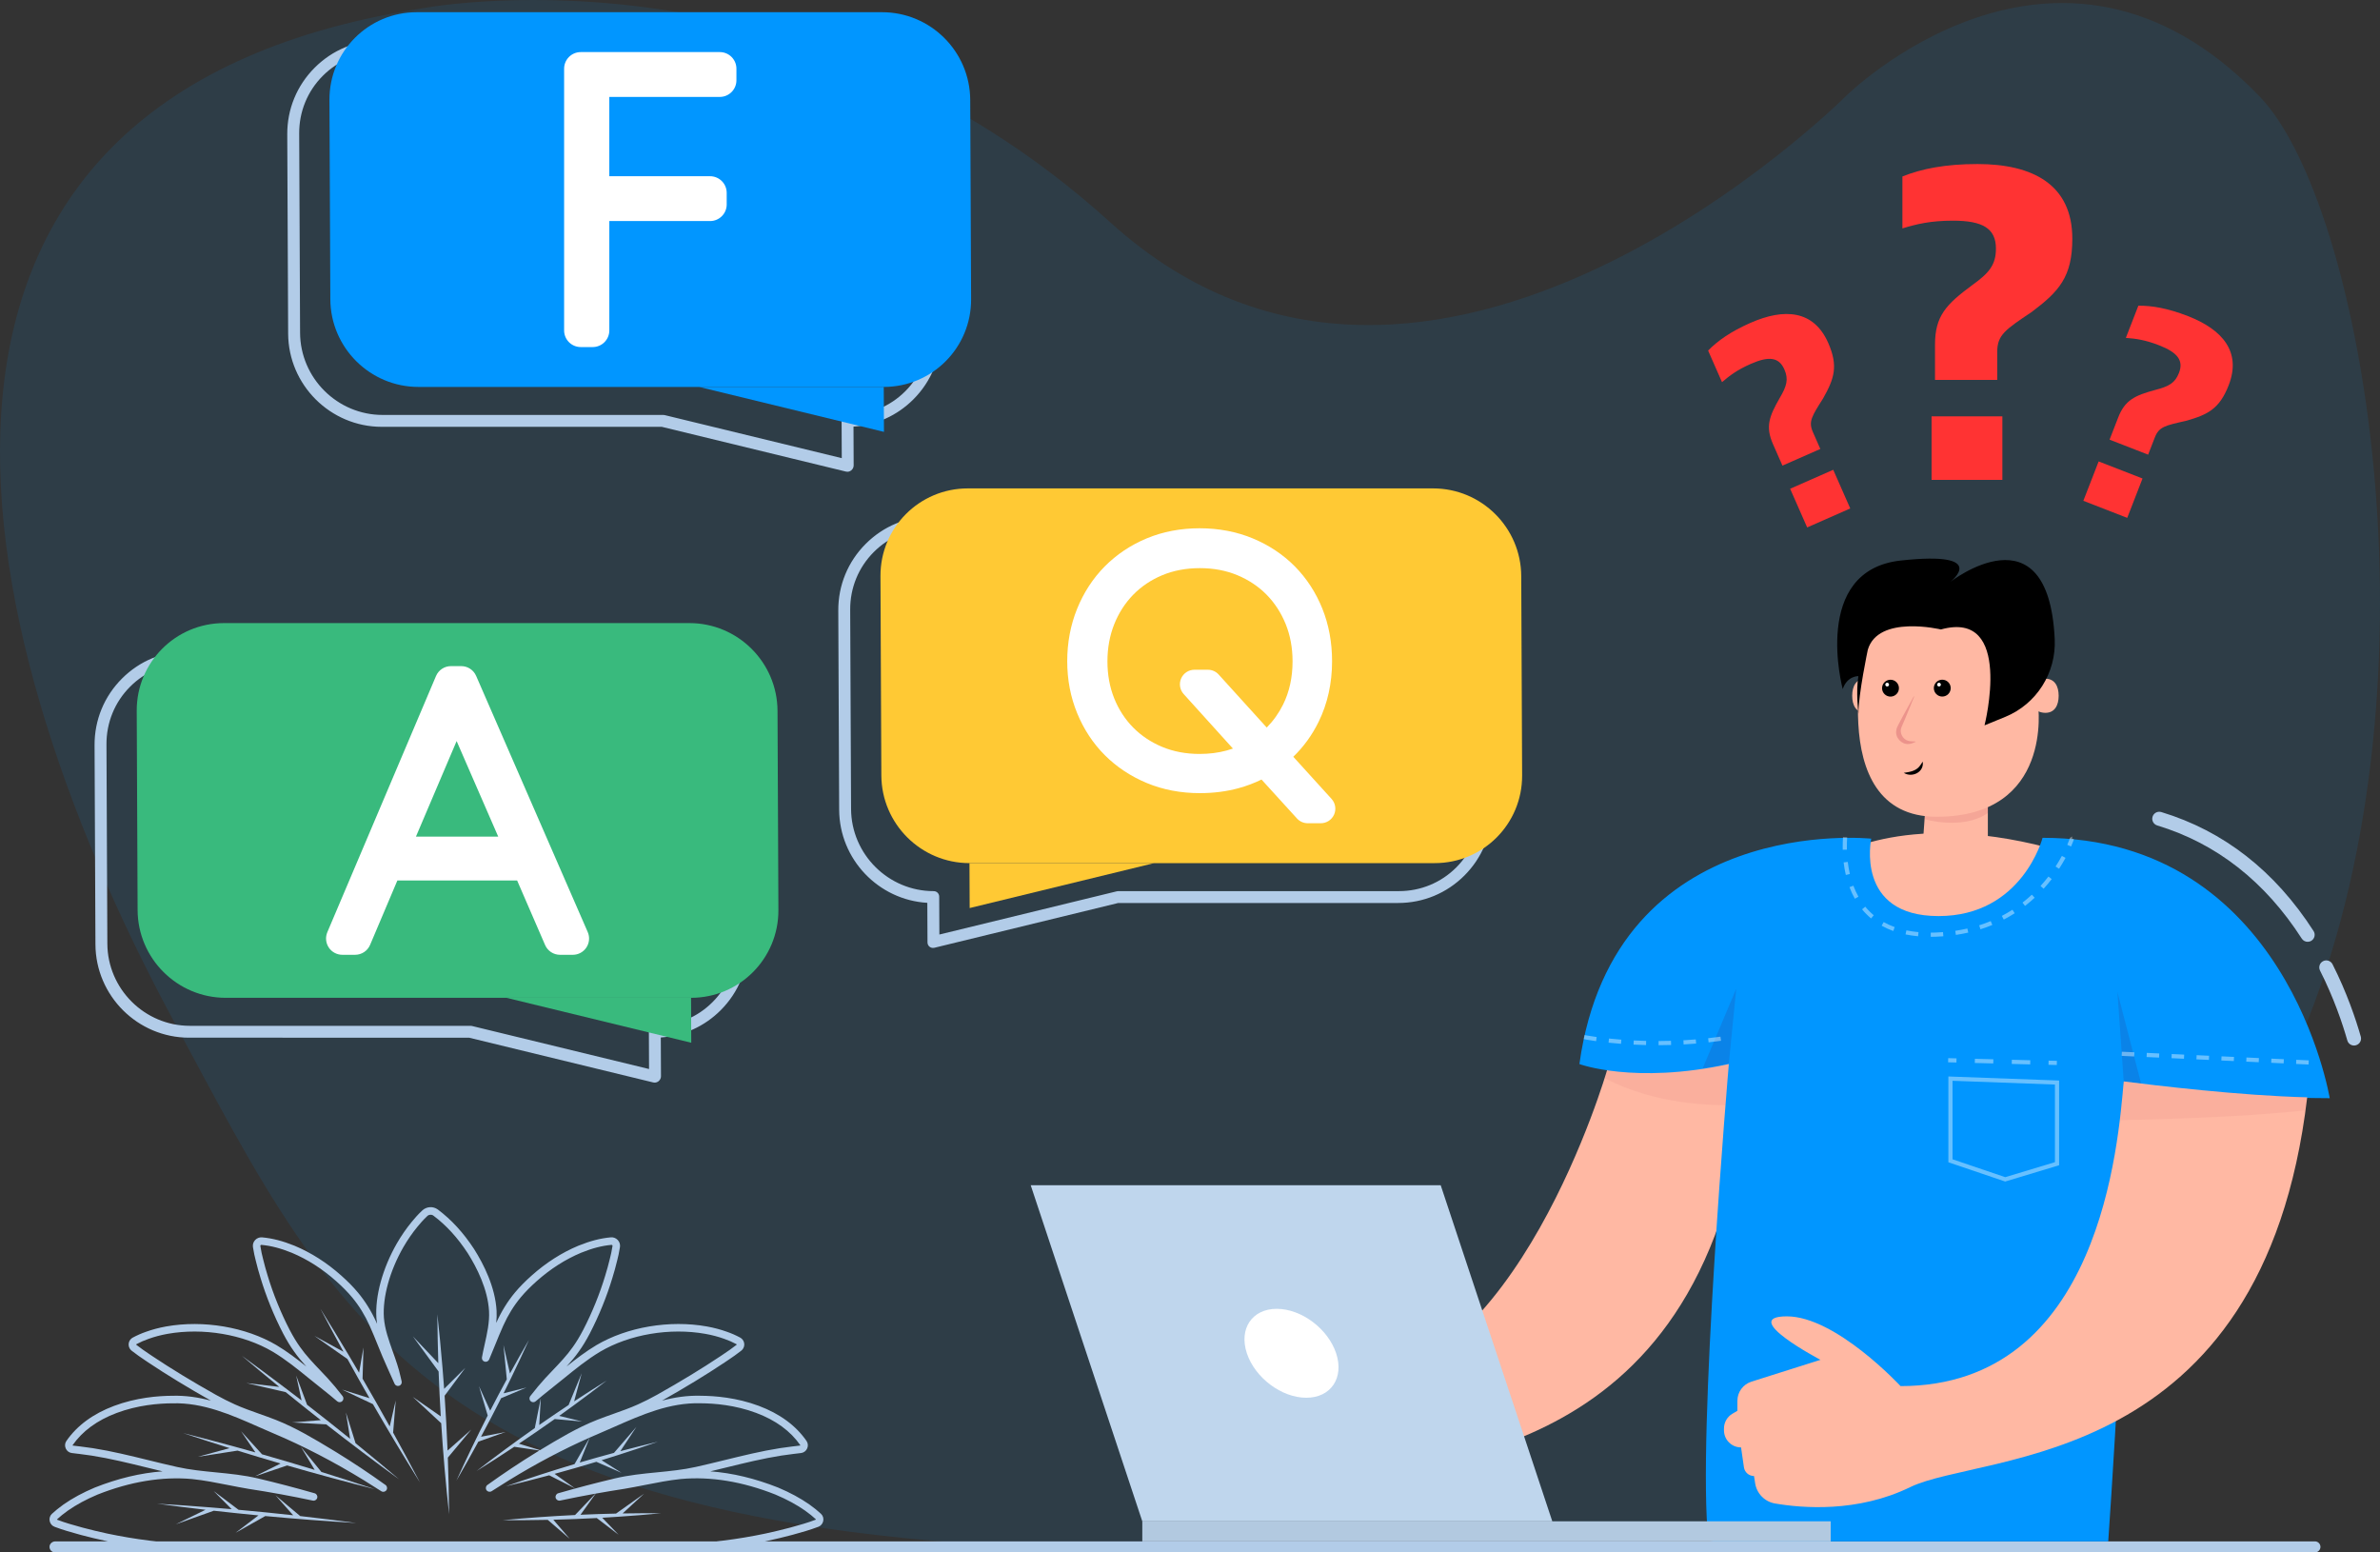 <?xml version="1.0" encoding="UTF-8"?>
<svg id="_ëîé_1" data-name="‘ëîé_1" xmlns="http://www.w3.org/2000/svg" viewBox="0 0 2271.15 1481.17">
  <rect x="0" y="0" width="2271.15" height="1481.17" fill="#333333" stroke="none"/>
  <defs>
    <style>
      .cls-1, .cls-2, .cls-3, .cls-4, .cls-5, .cls-6, .cls-7, .cls-8, .cls-9, .cls-10, .cls-11, .cls-12, .cls-13, .cls-14, .cls-15 {
        stroke-width: 0px;
      }

      .cls-1, .cls-4, .cls-9 {
        fill: #9e002d;
      }

      .cls-2 {
        fill: #ffb8a3;
      }

      .cls-4 {
        opacity: .05;
      }

      .cls-16, .cls-15 {
        opacity: .2;
      }

      .cls-5 {
        fill: #b2cce8;
      }

      .cls-6 {
        fill: #b2c9e0;
      }

      .cls-17 {
        opacity: .4;
      }

      .cls-7 {
        fill: #ffc934;
      }

      .cls-8 {
        fill: #fff;
      }

      .cls-9, .cls-11 {
        opacity: .1;
      }

      .cls-10 {
        fill: #f33;
      }

      .cls-11, .cls-13 {
        fill: #0196ff;
      }

      .cls-12 {
        fill: #39ba7d;
      }

      .cls-14 {
        fill: #bfd6ed;
      }

      .cls-15 {
        fill: #2d3b8f;
      }
    </style>
  </defs>
  <g>
    <path class="cls-11" d="m1129.18,1479.44c-717.21,0-803.6-208.59-963.95-506.24C-43.83,585.13-137.6,93.68,399.3,8.57c0,0,355.73-72.42,660.46,203.79,304.74,276.21,701.37-120.35,701.37-120.35,0,0,201.89-200.52,395.11,0,97.98,101.68,177.17,551.31,45.91,881.6-147.05,370.02-96.95,507.56-972.61,507.56l-100.36-1.73Z"/>
    <g>
      <g>
        <path class="cls-5" d="m449.71,1363.98l-22.6,20.04c-.7-17.46-1.64-34.9-2.83-52.33l19.76-26.62-20.21,20.04c-.48-6.74-1.01-13.47-1.57-20.2l.03-.03-.04-.04c-1.4-16.96-3.03-33.9-4.9-50.82.11,15.54.42,31.09.92,46.62l-24.19-25.5,24.47,33.44c.52,14.27,1.21,28.54,2.06,42.8l-26.69-18.57,27.1,25.1c1.84,28.99,4.34,57.93,7.52,86.8-.13-18-.54-35.99-1.19-53.97l22.35-26.74Z"/>
        <path class="cls-5" d="m377.63,1336.22l-5.74,24.78c-8.48-15.27-17.11-30.46-25.9-45.56l.84-29.74-4.16,24.04c-3.41-5.83-6.85-11.64-10.31-17.44v-.04s-.04-.02-.04-.02c-8.72-14.61-17.57-29.14-26.58-43.57,7.21,13.76,14.55,27.45,22.02,41.08l-27.71-15.14,31.54,22.1c6.9,12.5,13.9,24.95,21.02,37.34l-26.18-8.22,29.44,13.88c14.53,25.15,29.47,50.06,44.84,74.69-8.35-15.93-16.88-31.77-25.57-47.52l2.5-30.65Z"/>
        <path class="cls-5" d="m330.12,1347.62l3.98,25.16c-13.59-10.98-27.29-21.82-41.1-32.52l-10.39-27.91,5.16,23.84c-5.35-4.12-10.72-8.21-16.1-12.29l-.02-.05h-.06c-13.56-10.28-27.21-20.43-40.97-30.42,11.85,10.05,23.79,19.99,35.83,29.82l-31.37-3.64,37.56,8.66c11.08,8.99,22.23,17.91,33.46,26.71l-27.35,2.21,32.53,1.82c22.89,17.86,46.08,35.35,69.55,52.41-13.71-11.62-27.57-23.09-41.53-34.43l-9.19-29.37Z"/>
        <path class="cls-5" d="m287.26,1380.61l13.04,21.84c-16.7-5.13-33.45-10.09-50.25-14.88l-20.01-22.02,13.67,20.21c-6.5-1.84-13.01-3.64-19.52-5.42l-.03-.03h-.05c-16.41-4.48-32.87-8.81-49.36-12.97,14.73,4.92,29.52,9.7,44.35,14.35l-30.47,8.29,38.05-5.93c13.64,4.23,27.32,8.34,41.03,12.34l-24.56,12.22,30.84-10.4c27.9,8.06,55.94,15.65,84.09,22.75-17.06-5.69-34.19-11.19-51.37-16.53l-19.44-23.82Z"/>
        <path class="cls-5" d="m262.89,1426.72l16.89,19.02c-17.36-1.92-34.75-3.66-52.15-5.23l-23.77-17.89,17.2,17.3c-6.73-.59-13.46-1.14-20.19-1.68l-.03-.03-.04.02c-16.96-1.35-33.94-2.53-50.92-3.53,15.39,2.08,30.81,4.01,46.25,5.81l-28.38,13.84,36.27-12.94c14.19,1.6,28.39,3.09,42.61,4.46l-21.85,16.6,28.36-15.98c28.92,2.7,57.88,4.92,86.86,6.64-17.82-2.4-35.68-4.61-53.56-6.64l-23.55-19.77Z"/>
        <path class="cls-5" d="m482.49,1366.29l-23.48,4.54c6.57-12.17,12.96-24.44,19.18-36.79l24.2-10.17-21.85,5.5c2.39-4.78,4.75-9.58,7.08-14.39h.03s0-.05,0-.05c5.88-12.12,11.61-24.32,17.15-36.59-6.19,10.63-12.25,21.34-18.17,32.13l-6.19-27.13,3.18,32.65c-5.4,9.93-10.69,19.93-15.86,29.98l-10.69-23.42,8.34,28.02c-10.44,20.49-20.41,41.21-29.88,62.16,7.17-12.31,14.15-24.73,20.96-37.25l26.01-9.2Z"/>
        <path class="cls-5" d="m729.91,1470.66c.68-.14,1.37-.27,2.04-.41,7.95-1.71,15.93-3.62,23.76-5.71l1.34-.37c7.71-2.12,15.68-4.32,23.74-7.39,2.42-.83,4.25-2.93,4.79-5.52.55-2.62-.28-5.22-2.21-6.96-3.09-2.88-6.49-5.62-11.03-8.88-.01,0-.03-.02-.04-.03-8.62-6.01-18.32-11.25-29.64-16.03-.02,0-.05-.02-.07-.03-22.09-8.76-43.76-13.94-64.73-15.5,5.05-1.2,10.1-2.44,15.06-3.66,17.24-4.23,35.07-8.61,52.57-11.36,3.13-.5,8.3-1.17,12.11-1.65l1.14-.12c1.87-.2,3.79-.4,5.83-.71,2.49-.34,4.61-1.94,5.67-4.31,1.07-2.38.85-5.05-.59-7.16-10.18-14.72-25.49-25.98-45.5-33.49-20.95-7.86-41.79-9.59-55.6-9.66-12.8-.35-25.03,1.51-36.86,4.67,22-12.39,42.16-24.68,59.98-36.57.9-.61,1.8-1.22,2.69-1.82,4.37-2.95,8.51-5.74,12.91-9.22,1.6-1.22,2.66-3.06,2.91-5.06.25-2.04-.32-4.04-1.6-5.62-.62-.77-1.41-1.42-2.3-1.9-4.18-2.24-8.44-4.1-12.65-5.54-6.12-2.2-12.42-3.86-19.25-5.09-35.49-6.32-75.79.51-105.21,17.83-10.08,6.01-19.46,13.16-28.51,20.41,4.19-4.6,8.23-9.36,11.75-14.38,3.54-4.9,6.86-10.37,10.48-17.25,8.68-16.77,16.13-35.1,21.51-52.97,1.55-4.93,3.26-11.16,4.59-16.67.84-3.28,1.89-7.68,2.62-12.66.39-2.46-.38-4.93-2.12-6.77-1.75-1.86-4.18-2.78-6.64-2.53-10.01.93-19.56,3.4-30.98,8.01-.01,0-.03.01-.04.02-15.79,6.61-30.76,16.17-44.49,28.42-6.2,5.51-11.56,10.96-15.92,16.19-7.05,8.45-13.07,18.21-17.88,29.01,0,0,0,0,0,0,.39-3.86.54-7.74.33-11.64-1.25-22.52-12.34-44.39-21.42-58.77-.01-.02-.02-.03-.03-.05-10.2-15.58-21.5-27.92-34.56-37.72l-.04-.03c-4.54-3.33-10.8-2.9-14.91.95-4.22,3.95-7.47,7.75-9.83,10.63-5.31,6.44-10.02,13.24-14.4,20.82-13.62,23.76-20.9,50.4-19.47,71.31.14,1.81.36,3.6.63,5.39-.18-.41-.37-.82-.55-1.23-4.79-10.65-10.75-20.29-17.71-28.64-4.36-5.24-9.72-10.69-15.91-16.19-13.74-12.25-28.71-21.82-44.5-28.43-.01,0-.03-.01-.04-.02-11.42-4.61-20.97-7.08-30.95-8.01-2.49-.25-4.92.67-6.67,2.52-1.74,1.85-2.51,4.32-2.12,6.77.73,4.98,1.78,9.38,2.62,12.66,1.33,5.52,3.04,11.75,4.58,16.64,5.4,17.91,12.84,36.25,21.54,53.04,3.61,6.85,6.94,12.32,10.47,17.22,3.52,5.03,7.56,9.78,11.75,14.38-9.05-7.25-18.44-14.41-28.53-20.42-29.4-17.31-69.71-24.14-105.2-17.82-6.83,1.23-13.13,2.89-19.25,5.09-4.21,1.44-8.46,3.31-12.66,5.55-.87.47-1.66,1.13-2.27,1.88-1.29,1.59-1.86,3.59-1.61,5.63.25,2,1.31,3.84,2.91,5.06,4.41,3.49,8.54,6.27,12.91,9.22.89.6,1.78,1.2,2.71,1.83,17.79,11.87,37.95,24.16,59.95,36.55-11.83-3.16-24.06-5.03-36.86-4.67-13.81.07-34.65,1.8-55.6,9.66-20.01,7.51-35.32,18.77-45.51,33.5-1.43,2.09-1.65,4.76-.58,7.15,1.06,2.36,3.18,3.97,5.67,4.31,2.03.31,3.96.52,5.83.71l1.14.12c3.81.48,8.99,1.15,12.12,1.65,17.49,2.74,35.32,7.12,52.56,11.35,4.96,1.22,10.01,2.46,15.06,3.66-20.97,1.56-42.64,6.74-64.73,15.5-.02,0-.05.02-.07.03-11.32,4.77-21.02,10.02-29.64,16.03-.01,0-.03.02-.04.03-4.53,3.26-7.93,5.99-11.03,8.88-1.93,1.74-2.76,4.34-2.21,6.96.54,2.58,2.37,4.69,4.79,5.52,8.05,3.06,16.03,5.26,23.74,7.39l1.37.38c7.79,2.07,15.77,3.99,23.74,5.7.67.14,1.36.27,2.03.41h-50.27c-2.85,0-5.4,2.13-5.55,4.97-.16,3.03,2.25,5.54,5.25,5.54h2156.56c2.9,0,5.26-2.35,5.26-5.26h0c0-2.9-2.35-5.26-5.26-5.26H729.91Zm-45.92,0H148.97c-2.12-.22-4.3-.47-6.55-.75-13.53-1.7-26.96-3.96-39.9-6.69-7.84-1.68-15.71-3.57-23.36-5.61l-1.34-.37c-7.92-2.18-15.4-4.24-23.16-7.2-.05-.02-.1-.03-.16-.05-.07-.06-.12-.28-.1-.34.02-.02.05-.04.07-.06,2.86-2.67,6.04-5.23,10.32-8.3,8.19-5.71,17.43-10.7,28.26-15.27,31.31-12.41,61.66-17.4,90.2-14.84,11.42,1.17,22.98,3.46,34.16,5.67,6.54,1.29,13.3,2.63,20,3.74.02,0,.03,0,.05,0,20.04,3.05,40.58,6.81,61.04,11.15,1.89.41,3.77-.77,4.23-2.65.47-1.88-.63-3.79-2.5-4.33-18.2-5.23-36.3-9.97-53.77-14.09-13.36-3.22-27.12-4.56-40.43-5.86-12.3-1.2-25.03-2.45-37.16-5.18-8.97-1.98-18.19-4.25-27.11-6.44-17.39-4.27-35.37-8.68-53.15-11.47-3.23-.51-8.52-1.2-12.39-1.68-.02,0-.04,0-.06,0l-1.19-.13c-1.79-.19-3.64-.38-5.52-.67-.03,0-.04,0-.07,0-.07-.04-.15-.21-.14-.29,9.33-13.47,23.49-23.84,42.09-30.82,19.98-7.49,39.93-9.14,53.15-9.2.03,0,.06,0,.09,0,29.31-.84,56.13,11,82.07,22.45,4.56,2.01,9.28,4.1,13.96,6.08,28.5,11.99,57.68,27.11,86.73,44.93,5.57,3.43,11.12,6.93,16.5,10.4,1.64,1.06,3.82.61,4.92-1,1.1-1.61.71-3.8-.87-4.94-15.29-10.99-31.05-21.48-46.87-31.2l-3.85-2.33c-17.11-10.34-34.81-21.03-53.91-28.56-5.25-2.08-10.63-3.98-15.83-5.82-7.81-2.77-15.89-5.63-23.46-9.05-5.83-2.63-11.77-5.63-18.14-9.17-22.23-12.49-42.59-24.88-60.47-36.82-.91-.62-1.81-1.23-2.71-1.83-4.27-2.88-8.3-5.6-12.5-8.92-.03-.02-.05-.04-.08-.06-.09-.07-.12-.16-.13-.22-.01-.12.04-.19.06-.22.02-.02.06-.06.09-.08,3.85-2.06,7.75-3.77,11.6-5.09.02,0,.03-.01.05-.02,5.75-2.06,11.67-3.63,18.11-4.79,33.87-6.03,72.3.46,100.27,16.93,12.45,7.42,24,16.82,35.18,25.91,4.22,3.44,8.59,6.99,12.94,10.38,4.42,3.47,8.85,7.11,13.56,11.13,1.4,1.2,3.48,1.14,4.81-.13,1.33-1.27,1.49-3.35.36-4.8-5.06-6.53-9.72-12.1-14.25-17.04-2.25-2.44-4.62-4.92-6.9-7.31-6.82-7.15-13.88-14.54-19.39-22.41-.01-.01-.02-.03-.03-.04-3.34-4.62-6.5-9.83-9.94-16.36-8.48-16.38-15.75-34.29-21.04-51.82-1.48-4.72-3.19-10.93-4.46-16.23,0-.02,0-.03-.01-.05-.8-3.12-1.8-7.3-2.48-11.98,0-.02,0-.04,0-.05-.06-.34.16-.62.26-.72.1-.1.35-.34.74-.3,9.27.86,18.2,3.18,28.93,7.51,15.04,6.3,29.33,15.43,42.47,27.16,5.93,5.27,11.04,10.46,15.17,15.42,6.55,7.85,12.16,16.93,16.68,26.99,2.73,6.04,5.34,12.48,7.86,18.71,2.89,7.12,5.87,14.48,9.09,21.41,2.29,4.95,4.58,10.09,6.83,15.26.74,1.71,2.66,2.56,4.42,1.98,1.77-.58,2.79-2.42,2.37-4.23l-.36-1.54c-.19-.8-.38-1.6-.56-2.4-1.74-8.3-4.65-16.44-7.46-24.3-3.95-11.07-7.69-21.52-8.56-32.52-1.33-19.51,5.6-44.64,18.53-67.2,4.18-7.21,8.66-13.7,13.73-19.84,2.23-2.71,5.29-6.3,9.22-9.97,1.57-1.47,3.98-1.63,5.72-.37,12.36,9.28,23.09,21.01,32.82,35.87,8.63,13.67,19.14,34.34,20.31,55.3.57,10.48-1.85,21.31-4.19,31.78-.48,2.14-.97,4.35-1.44,6.53-.37,1.73-.73,3.56-1.12,5.78-.32,1.8.75,3.56,2.5,4.08,1.75.53,3.62-.35,4.34-2.03,1.92-4.48,3.8-9.11,5.61-13.59,2.53-6.23,5.14-12.67,7.87-18.72,4.52-10.06,10.13-19.14,16.68-26.99,4.13-4.96,9.24-10.15,15.18-15.43,13.14-11.72,27.43-20.85,42.47-27.15,10.73-4.33,19.65-6.65,28.96-7.51.35-.04.61.2.71.3.1.1.31.37.26.72,0,.02,0,.04,0,.05-.69,4.67-1.69,8.86-2.48,11.98,0,.02,0,.03-.01.05-1.27,5.29-2.98,11.51-4.47,16.27-5.27,17.5-12.54,35.4-21.01,51.76-3.45,6.55-6.62,11.76-9.95,16.39-.01.01-.02.03-.03.04-5.51,7.88-12.57,15.26-19.39,22.41-2.29,2.39-4.65,4.87-6.91,7.32-4.52,4.93-9.18,10.51-14.25,17.03-1.13,1.46-.97,3.53.36,4.8,1.33,1.27,3.41,1.33,4.81.13,4.71-4.02,9.15-7.66,13.55-11.12,4.36-3.4,8.73-6.95,12.95-10.38,11.18-9.09,22.74-18.49,35.17-25.9,27.99-16.48,66.42-22.97,100.28-16.94,6.44,1.16,12.37,2.72,18.11,4.79.02,0,.03.01.05.02,3.85,1.32,7.75,3.03,11.59,5.08.05.02.09.06.12.1.02.02.07.09.05.21,0,.06-.04.15-.12.22-.03.02-.05.04-.08.06-4.21,3.33-8.24,6.05-12.5,8.92-.89.6-1.8,1.21-2.68,1.81-17.91,11.95-38.27,24.34-60.49,36.82-6.38,3.55-12.32,6.55-18.16,9.18-7.56,3.42-15.64,6.28-23.45,9.05-5.2,1.84-10.58,3.75-15.83,5.82-19.11,7.54-36.8,18.23-53.91,28.56l-.5.3-20.12-6.15c11.5-7.68,22.89-15.52,34.18-23.52l26.14,2.35-21.88-5.37c4.35-3.11,8.68-6.24,13-9.4h.04s.01-.03.01-.03c10.88-7.95,21.64-16.05,32.3-24.29-10.45,6.49-20.82,13.12-31.11,19.87l7.24-26.87-12.48,30.34c-9.42,6.25-18.78,12.6-28.05,19.06l1.52-25.7-5.76,28.66c-18.82,13.21-37.33,26.85-55.52,40.93,12.1-7.52,24.09-15.22,35.96-23.09l23.98,3.56-2.8,1.69c-15.79,9.71-31.55,20.2-46.84,31.19-1.58,1.14-1.97,3.33-.87,4.94,1.1,1.61,3.28,2.05,4.92,1,5.38-3.47,10.93-6.97,16.49-10.4,25.8-15.83,51.7-29.51,77.14-40.78l-14.5,25.3c-22.03,6.57-43.92,13.65-65.62,21.24,13.86-3.3,27.67-6.81,41.42-10.52l24.61,12.49-19.48-13.87c13.34-3.64,26.63-7.47,39.86-11.49l24.05,10.51-19.06-12.03c5.11-1.57,10.21-3.17,15.31-4.8l.03.02.02-.03c12.83-4.1,25.61-8.37,38.33-12.82-11.97,2.85-23.9,5.85-35.8,9l15.37-23.2-21.44,24.83c-10.92,2.94-21.8,6.01-32.65,9.2l9.56-23.84c3.2-1.42,6.41-2.81,9.59-4.16,4.66-1.98,9.38-4.07,13.94-6.08,25.94-11.45,52.76-23.28,82.07-22.45.03,0,.06,0,.09,0,13.22.06,33.17,1.71,53.15,9.2,18.6,6.97,32.76,17.34,42.09,30.82,0,.09-.07.25-.11.29-.03,0-.06,0-.1.01-1.87.29-3.72.48-5.52.67l-1.18.13s-.04,0-.06,0c-3.87.48-9.15,1.17-12.38,1.68-17.79,2.79-35.77,7.21-53.16,11.47-8.92,2.19-18.14,4.46-27.12,6.44-12.12,2.73-24.84,3.97-37.15,5.18-13.31,1.3-27.07,2.65-40.42,5.86-17.49,4.13-35.59,8.87-53.79,14.09-1.86.53-2.96,2.45-2.5,4.33.47,1.88,2.34,3.05,4.23,2.65,11.27-2.39,22.55-4.59,33.77-6.6l-19.46,20.39c-22.97,1.11-45.91,2.74-68.8,4.92,14.25.11,28.49,0,42.74-.3l20.9,18.01-15.59-18.13c13.83-.34,27.65-.88,41.46-1.61l20.84,15.96-15.62-16.24c5.34-.3,10.68-.64,16.01-1l.03.02.03-.03c13.44-.91,26.87-1.99,40.28-3.27-12.3-.1-24.61-.04-36.91.17l20.48-18.84-26.76,18.97c-11.3.24-22.6.61-33.9,1.12l14.5-20.18c9.08-1.63,18.13-3.15,27.06-4.52.01,0,.03,0,.05,0,6.69-1.11,13.46-2.44,20-3.74,11.18-2.21,22.74-4.49,34.16-5.67,28.55-2.56,58.89,2.43,90.2,14.84,10.83,4.57,20.08,9.56,28.27,15.27,4.27,3.07,7.46,5.63,10.32,8.3.02.02.03.02.05.04.04.08-.02.3-.08.35-.06.02-.11.04-.17.06-7.75,2.96-15.23,5.02-23.15,7.2l-1.31.36c-7.68,2.04-15.55,3.93-23.38,5.61-12.95,2.74-26.38,4.99-39.91,6.69-2.25.28-4.43.53-6.55.75Z"/>
      </g>
      <g>
        <g>
          <path class="cls-5" d="m808.58,450.1c-.44,0-.88-.05-1.31-.15l-175.76-42.71h-267.15c-49.07,0-89.17-39.92-89.39-88.98l-.85-190.09c-.11-23.99,9.17-46.56,26.13-63.54,16.9-16.93,39.37-26.25,63.28-26.25h444.03c49.07,0,89.17,39.92,89.39,88.98l.84,190.09c.11,23.99-9.17,46.56-26.13,63.54-15.45,15.48-35.58,24.61-57.2,26.05l.16,37c0,1.8-.85,3.56-2.3,4.73-1.09.88-2.43,1.35-3.76,1.35ZM362.78,49.7c-20.73,0-40.17,8.04-54.74,22.64-14.63,14.66-22.64,34.19-22.54,55.01l.85,190.09c.19,43.26,35.54,78.46,78.8,78.46h267.82c.44,0,.88.05,1.31.15l168.99,41.07-.16-35.15c0-1.57.64-3.11,1.79-4.27,1.15-1.15,2.7-1.81,4.27-1.81,20.73,0,40.17-8.04,54.75-22.64,14.63-14.66,22.63-34.19,22.54-55.01h0l-.84-190.09c-.19-43.26-35.54-78.46-78.8-78.46h-444.03Z"/>
          <path class="cls-5" d="m890.38,904.43c-1.18,0-2.33-.37-3.26-1.08-1.29-.98-2.03-2.51-2.04-4.18l-.17-37.76c-46.64-2.74-83.91-41.53-84.12-88.83l-.84-190.09c-.11-23.99,9.17-46.56,26.13-63.54,16.9-16.93,39.37-26.25,63.28-26.25h444.03c49.07,0,89.17,39.92,89.39,88.98l.84,190.09c.11,23.99-9.17,46.56-26.13,63.54-16.9,16.93-39.37,26.25-63.28,26.25h-267.13l-175.33,42.7c-.46.11-.92.17-1.37.17Zm-1.78-400.39c-20.73,0-40.17,8.04-54.75,22.64-14.63,14.66-22.64,34.19-22.54,55.01l.84,190.09c.19,43.26,35.54,78.46,78.8,78.46,2.97,0,5.28,2.3,5.3,5.26l.16,36.15,169.37-41.25c.45-.11.91-.17,1.37-.17h267.82c20.73,0,40.17-8.04,54.74-22.64,14.63-14.66,22.64-34.19,22.54-55.01l-.84-190.09c-.19-43.26-35.54-78.46-78.8-78.46h-444.03Z"/>
          <path class="cls-5" d="m624.69,1032.94c-.44,0-.88-.05-1.31-.16l-175.76-42.71H180.47c-49.07,0-89.17-39.92-89.39-88.98l-.84-190.09c-.11-23.99,9.17-46.56,26.13-63.54,16.9-16.93,39.37-26.25,63.28-26.25h444.03c49.07,0,89.17,39.92,89.39,88.98l.84,190.09c.11,23.99-9.17,46.56-26.13,63.54-15.45,15.48-35.58,24.6-57.2,26.05l.17,36.99c0,1.8-.85,3.56-2.3,4.73-1.09.88-2.43,1.35-3.76,1.35Zm-445.81-400.39c-20.73,0-40.17,8.04-54.74,22.64-14.63,14.66-22.64,34.19-22.54,55.01l.84,190.09c.19,43.26,35.54,78.46,78.8,78.46h267.82c.44,0,.88.05,1.31.15l168.99,41.06-.16-35.15c0-1.57.64-3.11,1.79-4.27,1.15-1.15,2.7-1.81,4.27-1.81,20.73,0,40.17-8.04,54.74-22.64,14.63-14.66,22.64-34.19,22.54-55.01l-.84-190.09c-.19-43.26-35.54-78.46-78.8-78.46H178.89Z"/>
        </g>
        <g>
          <path class="cls-13" d="m399.31,369.18h444.03c46.24,0,83.55-37.48,83.35-83.72l-.84-190.09c-.21-46.24-37.86-83.72-84.09-83.72h-444.03c-46.24,0-83.55,37.48-83.35,83.72l.84,190.09c.21,46.24,37.85,83.72,84.09,83.72Z"/>
          <polygon class="cls-13" points="843.34 369.18 843.53 412.05 667.13 369.18 843.34 369.18"/>
        </g>
        <g>
          <path class="cls-7" d="m1369.16,823.52h-444.03c-46.24,0-83.89-37.48-84.09-83.72l-.84-190.09c-.21-46.24,37.11-83.72,83.35-83.72h444.03c46.24,0,83.89,37.48,84.09,83.72l.84,190.09c.21,46.24-37.11,83.72-83.35,83.72Z"/>
          <polygon class="cls-7" points="925.13 823.52 925.32 866.38 1101.34 823.52 925.13 823.52"/>
        </g>
        <g>
          <path class="cls-12" d="m215.42,952.03h444.03c46.24,0,83.55-37.48,83.35-83.72l-.84-190.09c-.21-46.24-37.85-83.72-84.09-83.72H213.83c-46.24,0-83.55,37.48-83.35,83.72l.84,190.09c.21,46.24,37.85,83.72,84.09,83.72Z"/>
          <polygon class="cls-12" points="659.45 952.03 659.64 994.9 483.24 952.03 659.45 952.03"/>
        </g>
        <g>
          <path class="cls-8" d="m693.46,195.06v-11.06c0-8.76-7.1-15.86-15.86-15.86h-96.16v-75.67h105.44c8.76,0,15.86-7.1,15.86-15.86v-11.06c0-8.76-7.1-15.86-15.86-15.86h-132.71c-8.76,0-15.86,7.1-15.86,15.86v249.73c0,8.76,7.1,15.86,15.86,15.86h11.42c8.76,0,15.86-7.1,15.86-15.86v-104.37h96.16c8.76,0,15.86-7.1,15.86-15.86Z"/>
          <path class="cls-8" d="m454.35,644.87c-2.47-5.66-8.05-9.32-14.23-9.32h-9.78c-6.23,0-11.85,3.72-14.28,9.46l-103.69,244.39c-2.03,4.79-1.53,10.29,1.35,14.63,2.87,4.34,7.73,6.95,12.94,6.95h12.22c6.23,0,11.86-3.73,14.29-9.46l26.02-61.41h114.3l26.67,61.53c2.46,5.67,8.05,9.35,14.24,9.35h12.22c5.23,0,10.11-2.64,12.98-7.01,2.87-4.38,3.34-9.9,1.25-14.7l-106.48-244.39Zm-57.44,153.38l38.83-91.19,39.7,91.19h-78.53Z"/>
          <path class="cls-8" d="m1270.68,762.28l-36.54-40.24c9.86-9.5,17.98-20.7,24.21-33.42,8.5-17.34,12.8-36.77,12.8-57.75,0-17.92-3.11-34.78-9.26-50.1-6.17-15.38-14.99-28.95-26.23-40.32-11.23-11.36-24.77-20.37-40.24-26.78-15.45-6.39-32.49-9.64-50.64-9.64s-35.17,3.25-50.53,9.65c-15.35,6.41-28.83,15.42-40.05,26.76-11.22,11.35-20.09,24.96-26.36,40.43-6.25,15.44-9.43,32.25-9.43,49.99s3.18,34.22,9.46,49.56c6.29,15.38,15.19,28.88,26.43,40.13,11.23,11.23,24.7,20.16,40.05,26.55,15.37,6.4,32.39,9.65,50.58,9.65,13.03,0,25.44-1.58,36.88-4.7,7.68-2.09,15.05-4.87,22.01-8.28l33.83,37.16c2.63,2.89,6.35,4.53,10.26,4.53h12.48c5.49,0,10.46-3.24,12.68-8.25,2.22-5.02,1.28-10.87-2.41-14.94Zm-143.54-115.01c-2.22,5.01-1.29,10.86,2.39,14.93l47.02,52.02c-1.98.69-4,1.31-6.06,1.87-7.92,2.16-16.56,3.26-25.68,3.26-13.05,0-25.09-2.27-35.79-6.74-10.69-4.47-20.02-10.69-27.72-18.51-7.7-7.81-13.77-17.16-18.04-27.78-4.3-10.68-6.47-22.56-6.47-35.3s2.19-24.68,6.5-35.48c4.29-10.74,10.38-20.19,18.11-28.12,7.7-7.89,17.02-14.15,27.71-18.61,10.73-4.48,22.79-6.75,35.85-6.75s25.12,2.27,35.85,6.75c10.72,4.47,20.06,10.7,27.77,18.5,7.72,7.82,13.86,17.24,18.25,27.99,4.39,10.78,6.62,22.79,6.62,35.71,0,15.26-3.04,29.12-9.02,41.18-4.08,8.22-9.32,15.58-15.63,21.96l-45.88-50.59c-2.63-2.9-6.36-4.55-10.27-4.55h-12.81c-5.48,0-10.45,3.23-12.68,8.24Z"/>
        </g>
      </g>
      <g>
        <g>
          <g>
            <polygon class="cls-2" points="1835.04 802.83 1840.83 720.68 1896.94 731.39 1896.94 830.76 1835.04 802.83"/>
            <path class="cls-9" d="m1836.54,781.6s36.46,10.76,60.4-5.88l2.24-16.63-61.66,5.29-.98,17.22Z"/>
            <path class="cls-2" d="m1533.7,1020.63s-86.81,301.88-254.42,301.88c0,0-61.62-66.55-108.45-66.55s32.04,41.47,32.04,41.47l-65.91,20.85c-7.96,2.52-13.37,9.9-13.37,18.25v9.54l-4.75,2.79c-4.99,2.93-8.06,8.28-8.06,14.06v1.78c0,9,7.3,16.3,16.3,16.3h0l2.74,18.96c.69,4.78,4.79,8.34,9.63,8.34h0l1.09,6.96c1.54,9.8,9.14,17.55,18.91,19.23,26.01,4.48,78.84,8.87,128.95-15.55,70.04-34.13,344.55-14.27,380.67-388.11l-31.3-39.13-104.07,28.93Z"/>
            <path class="cls-4" d="m1656.6,1054.32c2.07-.35,4.1-.73,6.09-1.15l2.49-63.69-131.48,31.14-2.63,7.95c47.34,25.1,101.59,26.56,125.53,25.75Z"/>
            <path class="cls-2" d="m1749.94,817.66s71.76-47.6,218.09-5.14c0,0-68.92,96.7-128.59,96.7s-89.5-91.56-89.5-91.56Z"/>
            <path class="cls-13" d="m1649.76,1015.23s-30.58,356.97-19.47,454.33c0,0,1.63.39,4.68,1.11h376.85c7.49-109.02,21.59-339.11,14.79-438.26,0,0,105.81,15.4,196.56,15.4,0,0-40.66-248.44-274.02-248.44,0,0-19.36,74.67-99.31,74.67s-64.19-73.85-64.19-73.85c0,0-244.88-26.06-278.49,215.03,0,0,52.34,19.55,142.61,0Z"/>
            <g class="cls-17">
              <path class="cls-8" d="m1913.46,1127.32l-54.19-18.39v-81.85l105.66,3.88v80.82l-51.47,15.54Zm-50.23-21.23l50.3,17.07,47.43-14.32v-74.05l-97.73-3.59v74.89Z"/>
            </g>
            <g class="cls-17">
              <rect class="cls-8" x="1860.97" y="1007.68" width="3.97" height="7.94" transform="translate(803.28 2847.7) rotate(-88.51)"/>
              <path class="cls-8" d="m1937.34,1015.57l-17.62-.46.1-3.97,17.62.46-.1,3.97Zm-35.24-.92l-17.62-.46.1-3.97,17.62.46-.1,3.97Z"/>
              <rect class="cls-8" x="1957" y="1010.18" width="3.97" height="7.93" transform="translate(894.07 2946) rotate(-88.51)"/>
            </g>
            <path class="cls-15" d="m1649.76,1014.64l7.09-71.33-32.01,75.92.49-.07c8.21-1.12,16.36-2.63,24.42-4.53h0Z"/>
            <polygon class="cls-15" points="2026.61 1031.82 2020.57 946.49 2043.27 1034.06 2026.61 1031.82"/>
            <g class="cls-17">
              <path class="cls-8" d="m1842.44,893.82v-3.97c1.42,0,2.9-.03,4.38-.08,2.47-.08,4.94-.21,7.34-.4l.3,3.96c-2.46.19-4.99.32-7.51.41-1.52.05-3.04.08-4.51.08Zm-12.06-.51c-4.14-.38-8.17-.97-11.98-1.76l.81-3.88c3.66.76,7.54,1.33,11.53,1.69l-.36,3.95Zm36.04-1.3l-.58-3.92c3.9-.58,7.78-1.31,11.53-2.17l.88,3.87c-3.85.88-7.83,1.63-11.83,2.22Zm-59.72-3.73c-3.91-1.41-7.65-3.1-11.11-5.04l1.94-3.46c3.27,1.83,6.8,3.44,10.51,4.77l-1.34,3.73Zm83.17-1.65l-1.2-3.78c3.72-1.18,7.43-2.53,11.01-4.01l1.52,3.67c-3.68,1.53-7.49,2.92-11.33,4.13Zm22.26-9.24l-1.84-3.52c3.45-1.8,6.86-3.78,10.13-5.88l2.14,3.34c-3.37,2.16-6.88,4.2-10.44,6.06Zm-126.62-1.09c-3.12-2.6-6.02-5.53-8.62-8.7l3.07-2.52c2.44,2.98,5.16,5.73,8.09,8.17l-2.54,3.05Zm146.91-11.94l-2.43-3.14c3.06-2.38,6.07-4.93,8.94-7.59l2.69,2.91c-2.95,2.73-6.05,5.36-9.21,7.81Zm-162.41-6.86c-1.93-3.45-3.66-7.17-5.12-11.07l3.71-1.39c1.39,3.71,3.02,7.25,4.86,10.52l-3.46,1.94Zm180.12-9.51l-2.93-2.67c2.62-2.87,5.15-5.89,7.55-9l3.14,2.42c-2.46,3.19-5.07,6.3-7.76,9.25Zm-188.73-13.2c-.89-3.82-1.59-7.84-2.09-11.94l3.94-.47c.48,3.96,1.15,7.84,2.01,11.52l-3.86.9Zm203.48-5.89l-3.32-2.16c2.14-3.29,4.16-6.68,6.01-10.1l3.49,1.89c-1.9,3.51-3.98,7-6.18,10.38Zm-206.42-18.13c-.03-1.1-.04-2.16-.04-3.19,0-3,.1-5.99.3-8.9l3.96.27c-.19,2.82-.29,5.72-.29,8.63,0,1,.01,2.03.04,3.09l-3.97.09Zm217.9-3.13l-3.64-1.57c1.74-4.03,2.54-6.52,2.57-6.63l2.2-1.36-.61,3.92.31-1.96,1.89.61c-.09.28-.93,2.86-2.71,6.99Z"/>
            </g>
            <path class="cls-2" d="m2026.61,1031.82c-5.35,58.53-21.87,290.69-212.98,290.69,0,0-61.62-66.55-108.45-66.55s32.04,41.47,32.04,41.47l-65.91,20.85c-7.96,2.52-13.37,9.9-13.37,18.25v9.54l-4.75,2.79c-4.99,2.93-8.06,8.28-8.06,14.06v1.78c0,9,7.3,16.3,16.3,16.3l2.74,18.96c.69,4.79,4.79,8.34,9.63,8.34l1.09,6.96c1.54,9.8,9.14,17.55,18.91,19.23,26.01,4.48,78.84,8.87,128.95-15.55,69.02-33.63,336.57-14.84,378.93-371.98-62.96-1.51-145.17-11.3-175.07-15.13Z"/>
            <path class="cls-4" d="m2200.54,1059.31c.68-4.92,1.13-9.37,1.13-12.36,0,0-122.63-5.72-175.07-15.13l-3.75,36.98c17.72-.34,113.34-2.2,177.68-9.49Z"/>
            <g>
              <path class="cls-2" d="m1796.45,663.84c0,8.99-7.29,16.28-16.28,16.28s-12.68-7.29-12.68-16.28,3.69-16.28,12.68-16.28,16.28,7.29,16.28,16.28Z"/>
              <path class="cls-2" d="m1935.55,663.84c0,8.99,7.29,16.28,16.28,16.28s12.68-7.29,12.68-16.28-3.69-16.28-12.68-16.28-16.28,7.29-16.28,16.28Z"/>
              <path class="cls-2" d="m1782.38,601.97s-46.03,177.32,65.64,177.32,96.84-106.52,96.84-106.52l-7.42-89.67-153.88-28.16-1.18,47.04Z"/>
              <path class="cls-3" d="m1861.49,656.55c0,4.45-3.61,8.05-8.05,8.05s-8.05-3.61-8.05-8.05,3.61-8.05,8.05-8.05,8.05,3.61,8.05,8.05Z"/>
              <circle class="cls-3" cx="1803.97" cy="656.55" r="8.05" transform="translate(866.93 2332.06) rotate(-80.78)"/>
              <path class="cls-3" d="m1782.38,619.94s-8.98,42.59-8.98,60.93c0,0-2.52-21.28,0-35.76,0,0-10.69-.4-14.95,12.37,0,0-30.54-113.31,55.43-122.68,85.97-9.37,47.21,20.44,47.21,20.44,0,0,93.6-73.21,99.65,54.5,1.53,32.29-17.36,62.06-47.28,74.28l-19.69,8.04s28.11-110.83-41.64-91.48c0,0-59.85-14.34-69.75,19.36Z"/>
              <g class="cls-16">
                <path class="cls-1" d="m1826.6,664.7c-2.61,6.6-5.62,13.89-8.37,20.47,0,0-2.9,6.77-2.9,6.77-.93,2.15-1.74,3.92-1.47,6.15.38,3.94,3.03,7.47,6.93,8.7,2.24.71,4.67.4,7.02.69.23.01.28.36.07.44-2.11.88-4.18,1.85-6.51,1.97-6.74.56-12.93-6.08-11.87-12.82.2-2.36,1.55-4.79,2.59-6.68,0,0,3.45-6.51,3.45-6.51,3.4-6.28,7.16-13.2,10.66-19.38.13-.22.51-.07.41.19h0Z"/>
              </g>
              <path class="cls-3" d="m1816.73,737.4c5.49-.82,11.08-1.63,14.78-5.98,1.16-1.35,2.17-2.98,3.27-4.79,1.58,10.06-10,15.69-18.05,10.78h0Z"/>
              <path class="cls-8" d="m1802.65,653.2c0,.99-.8,1.79-1.79,1.79s-1.79-.8-1.79-1.79.8-1.79,1.79-1.79,1.79.8,1.79,1.79Z"/>
              <path class="cls-8" d="m1852.11,653.2c0,.99-.8,1.79-1.79,1.79s-1.79-.8-1.79-1.79.8-1.79,1.79-1.79,1.79.8,1.79,1.79Z"/>
            </g>
            <g class="cls-17">
              <path class="cls-8" d="m2214.84,1016.23l.27-3.96h.01s-.28,3.96-.28,3.96Zm-11.85-.55l-11.89-.55.18-3.96,11.89.55-.18,3.96Zm-23.78-1.1l-11.89-.55.18-3.96,11.89.55-.18,3.96Zm-23.78-1.1l-11.89-.55.18-3.96,11.89.55-.18,3.96Zm-23.78-1.1l-11.89-.55.18-3.96,11.89.55-.18,3.96Zm-23.78-1.1l-11.89-.55.18-3.96,11.89.55-.18,3.96Zm-23.78-1.1l-11.89-.55.18-3.96,11.89.55-.18,3.96Zm-23.78-1.1l-11.89-.55.18-3.96,11.89.55-.18,3.96Zm-23.78-1.1l-11.89-.55.18-3.96,11.89.55-.18,3.96Z"/>
            </g>
            <g class="cls-17">
              <path class="cls-8" d="m1582.73,997.23v-3.97c3.91-.01,7.9-.08,11.84-.2l.12,3.97c-3.97.12-8,.18-11.95.2Zm-11.95-.12c-3.97-.09-7.99-.24-11.95-.43l.2-3.96c3.92.2,7.91.34,11.84.43l-.09,3.97Zm35.85-.59l-.22-3.96c3.94-.22,7.92-.5,11.82-.83l.33,3.95c-3.94.33-7.95.61-11.93.84Zm-59.74-.6c-4.01-.31-8.02-.68-11.91-1.09l.42-3.95c3.86.41,7.83.77,11.8,1.08l-.31,3.95Zm83.57-1.4l-.44-3.94c3.92-.44,7.87-.94,11.75-1.48l.55,3.93c-3.92.55-7.91,1.06-11.86,1.5Zm-107.36-1.14c-7.54-1.06-11.71-1.91-11.88-1.94l.8-3.89s4.23.87,11.63,1.9l-.55,3.93Z"/>
            </g>
          </g>
          <g>
            <rect class="cls-6" x="1090.05" y="1451.51" width="656.95" height="19.16"/>
            <polygon class="cls-14" points="1374.82 1130.86 983.57 1130.86 1090.05 1451.51 1481.3 1451.51 1374.82 1130.86"/>
            <path class="cls-8" d="m1275.03,1291.19c7.78,23.43-4.98,42.42-28.51,42.42s-48.9-18.99-56.68-42.42c-7.78-23.43,4.98-42.42,28.51-42.42s48.9,18.99,56.68,42.42Z"/>
          </g>
        </g>
        <g>
          <path class="cls-5" d="m2202.12,898.59c-2.2,0-4.35-1.08-5.63-3.07-35.09-54.54-81.49-90.85-137.92-107.94-3.53-1.07-5.53-4.8-4.46-8.33,1.07-3.53,4.8-5.53,8.34-4.46,59.55,18.03,108.44,56.22,145.29,113.5,2,3.1,1.1,7.24-2,9.24-1.12.72-2.37,1.06-3.61,1.06Z"/>
          <path class="cls-5" d="m2246.38,997.55c-2.91,0-5.59-1.91-6.42-4.85-4.53-15.87-12.72-40.31-26.04-66.67-1.67-3.29-.34-7.32,2.95-8.98,3.29-1.66,7.31-.34,8.98,2.95,13.79,27.29,22.28,52.6,26.96,69.02,1.01,3.55-1.04,7.25-4.59,8.26-.61.18-1.23.26-1.84.26Z"/>
        </g>
      </g>
    </g>
  </g>
  <path class="cls-10" d="m1846.51,328.87c0-27.43,10.65-38.49,35.62-56.91,15.97-11.46,22.52-19.24,22.52-34.8,0-19.24-12.69-26.61-40.94-26.61-21.7,0-34.8,3.28-48.31,7.37v-49.54c18.43-7.37,40.94-11.87,71.65-11.87,52.82,0,90.49,19.65,90.49,71.24,0,36.44-12.69,50.36-38.9,70.01-24.98,16.79-32.76,21.7-32.76,38.08v26.61h-59.37v-33.57Zm-3.28,68.38h67.56v60.6h-67.56v-60.6Z"/>
  <path class="cls-10" d="m1691.94,423.84c-7.35-16.7-3.83-26.28,6.43-44.19,6.65-11.26,8.55-17.75,4.38-27.22-5.16-11.71-14.86-12.8-32.05-5.23-13.21,5.81-20.31,11.32-27.44,17.43l-13.27-30.16c9.24-9.42,21.74-18.2,40.44-26.43,32.15-14.15,60.35-12.28,74.17,19.12,9.76,22.18,5.77,34.06-4.92,53.04-10.71,16.91-14.12,21.99-9.74,31.96l7.13,16.2-36.14,15.91-9-20.44Zm16.33,42.5l41.12-18.1,16.24,36.89-41.12,18.1-16.24-36.89Z"/>
  <path class="cls-10" d="m2021.17,398.66c6.61-17.01,15.87-21.29,35.8-26.7,12.66-3.26,18.6-6.5,22.35-16.15,4.64-11.93-1.46-19.56-18.97-26.36-13.45-5.23-22.36-6.36-31.73-7.07l11.94-30.71c13.2-.13,28.24,2.51,47.28,9.91,32.74,12.73,51.36,33.99,38.92,65.97-8.78,22.59-20,28.16-40.98,34.03-19.53,4.39-25.53,5.56-29.48,15.71l-6.41,16.5-36.8-14.31,8.09-20.81Zm-18.51,41.6l41.88,16.28-14.6,37.56-41.88-16.28,14.6-37.56Z"/>
</svg>